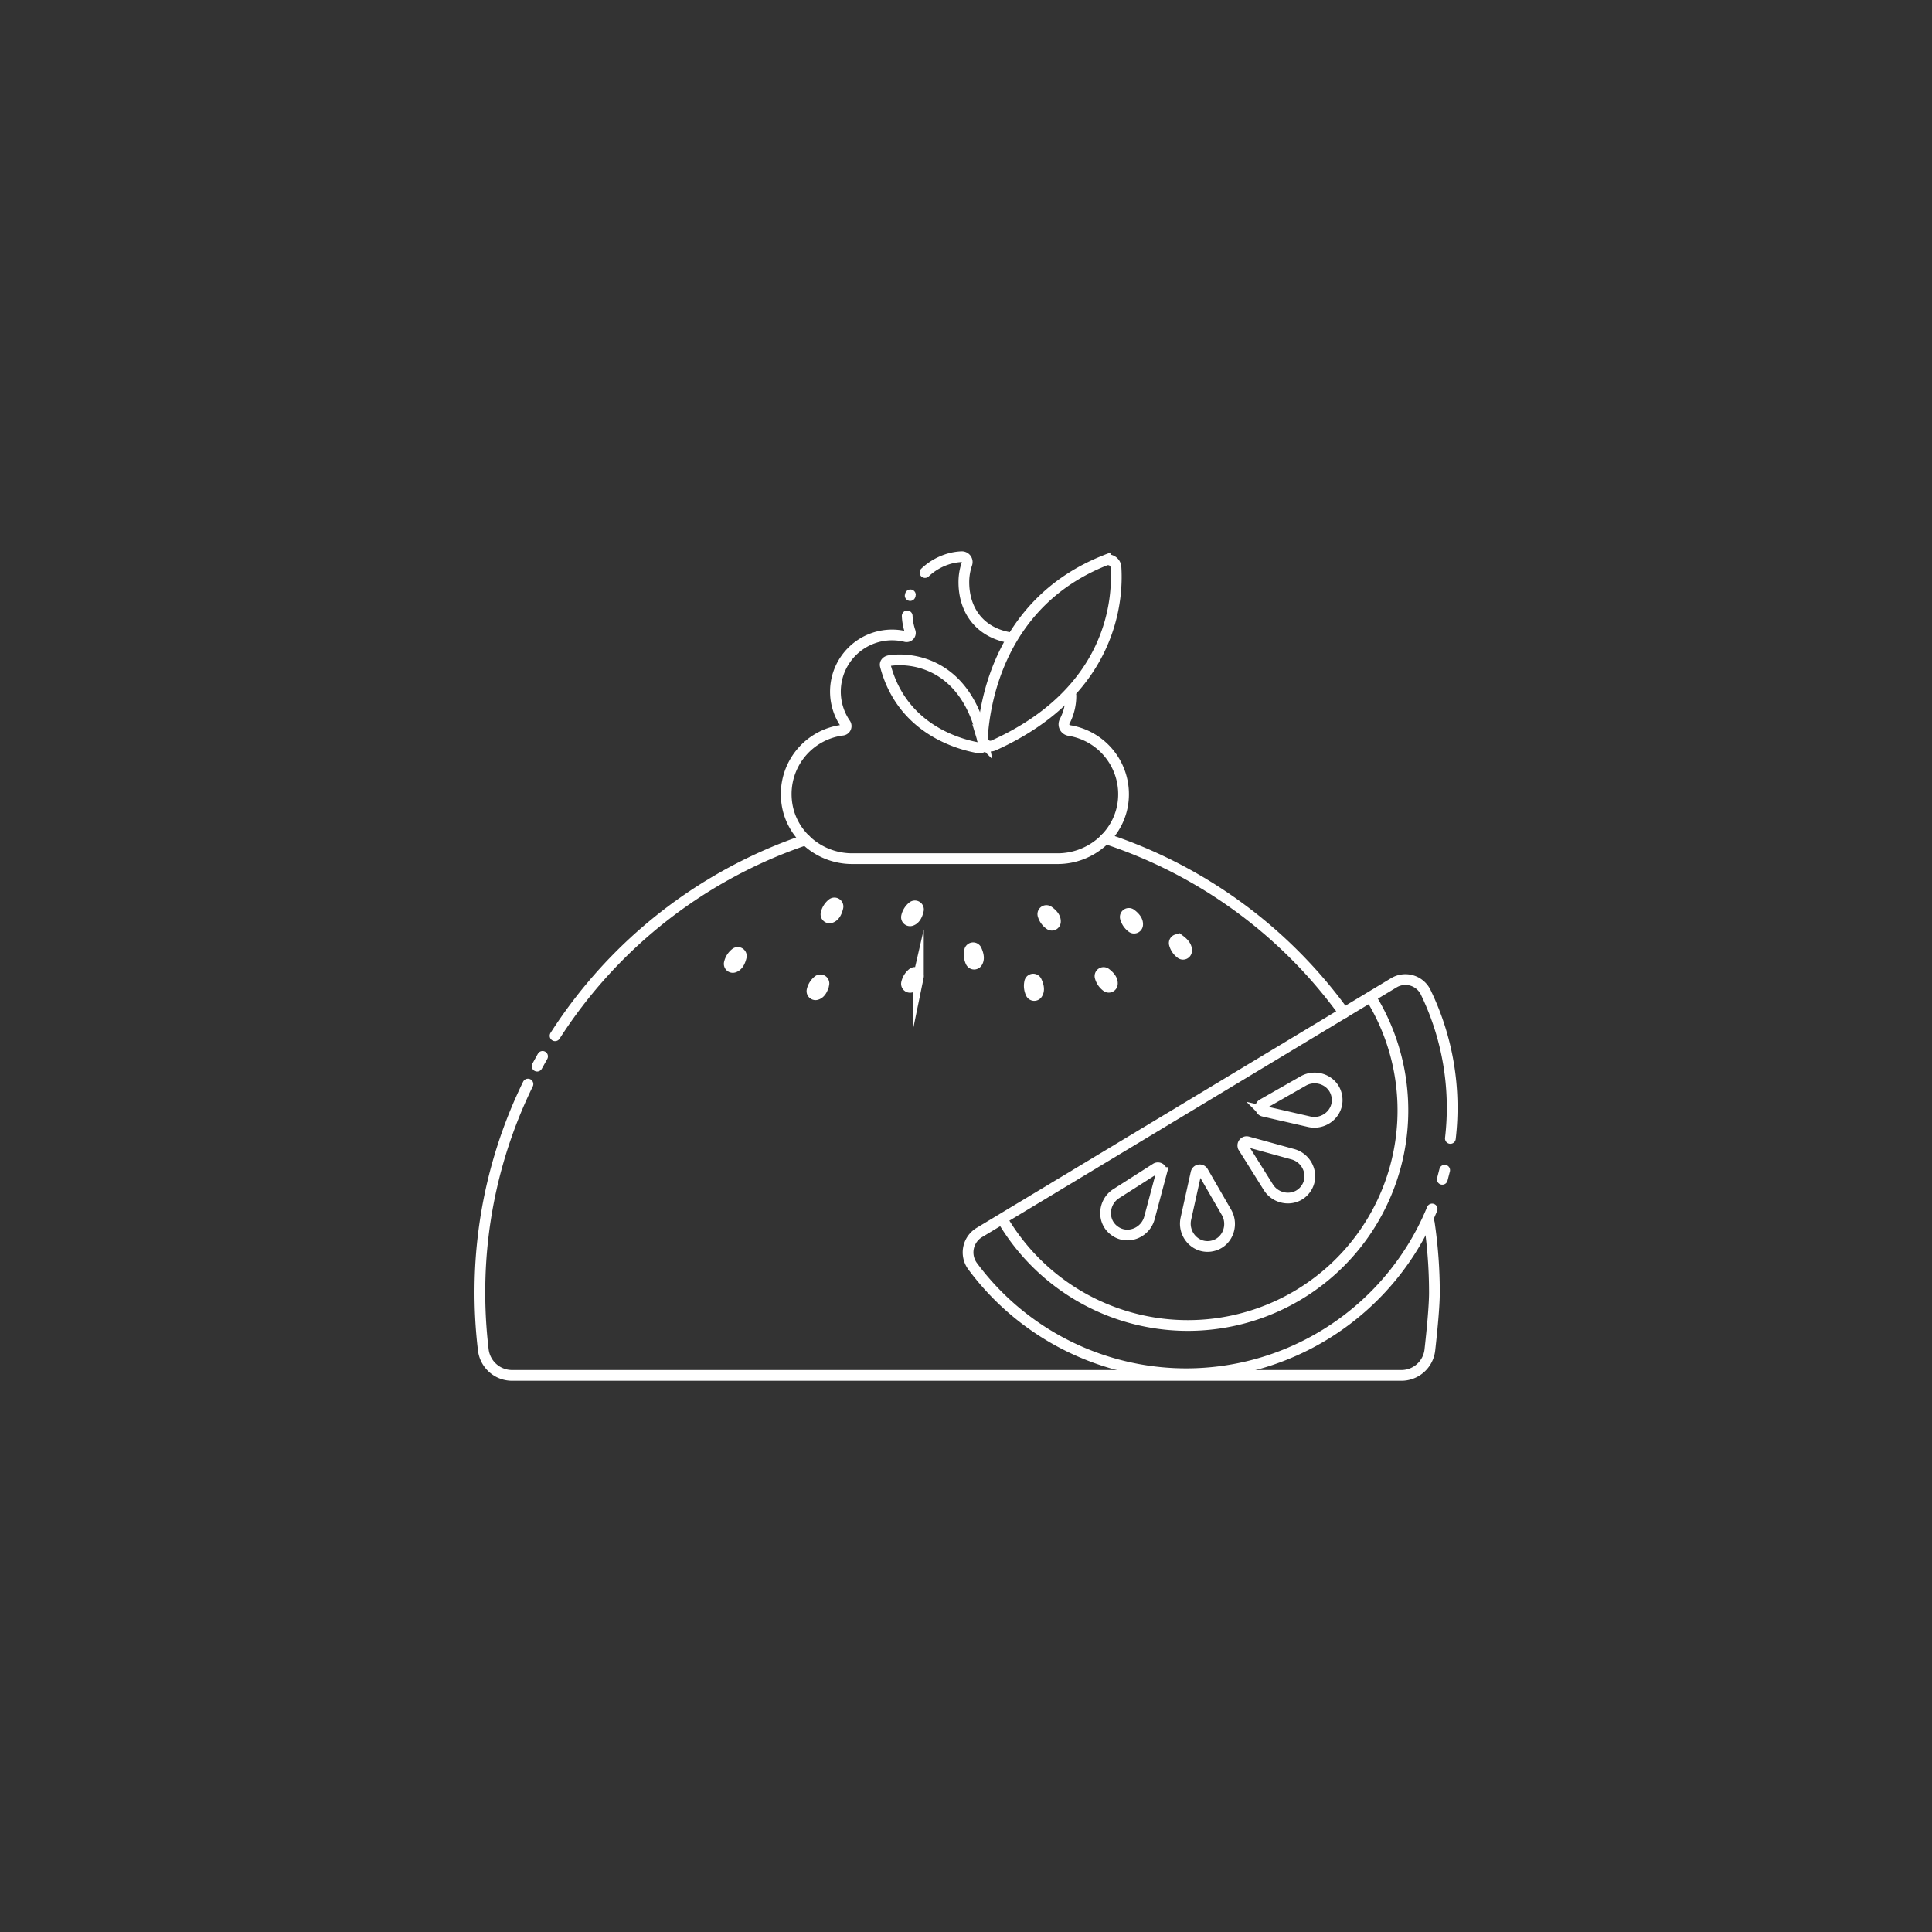 <svg xmlns="http://www.w3.org/2000/svg" viewBox="0 0 1080 1080"><rect x="0" y="0" width="1080" height="1080" fill="#333333" stroke="none"/><defs><style>.cls-1{fill:none;stroke:#fff;stroke-linecap:round;stroke-miterlimit:10;stroke-width:6px;}</style></defs><g id="Livello_3" data-name="Livello 3"><path class="cls-1" d="M751.3,566.17a267.37,267.37,0,0,0-133.4-97.39"/><path class="cls-1" d="M295.12,606a264.59,264.59,0,0,0-26.85,113.59,269.34,269.34,0,0,0,1.89,35,16.19,16.19,0,0,0,16.09,14.26H783.41a16,16,0,0,0,15.9-14.22c1.18-10.56,2.54-24.4,2.54-32.1A268.51,268.51,0,0,0,799,683.65"/><path class="cls-1" d="M303.3,590.51q-1.55,2.72-3.05,5.48"/><path class="cls-1" d="M450.37,469.49A268.73,268.73,0,0,0,310.28,579"/><path class="cls-1" d="M507.13,344.29a31.76,31.76,0,0,0,1.67,8.81,2.12,2.12,0,0,1-2.52,2.76,31.67,31.67,0,0,0-33.69,48.7,2.31,2.31,0,0,1-1.6,3.61,36,36,0,0,0-31.33,39.13C441.35,466,457.61,480,476.36,480H591.21c18.77,0,35-14,36.71-32.72a36.06,36.06,0,0,0-30.18-38.92,3.51,3.51,0,0,1-2.59-5.11,30.82,30.82,0,0,0,3.5-14.44"/><path class="cls-1" d="M508.92,332.51c0,.13-.09.27-.14.4"/><path class="cls-1" d="M564.56,356.44c-16.61-2.81-25.76-15-25.76-31.06a31.22,31.22,0,0,1,1.71-10.19,3,3,0,0,0-2.94-4,29.63,29.63,0,0,0-8.23,1.51,32.71,32.71,0,0,0-12.26,7.35"/><path class="cls-1" d="M549.17,412.39c1.2-19.77,9.86-75.79,68.58-99.15a4.44,4.44,0,0,1,6.09,3.83c1.15,17.39-1.49,69.42-68.39,99.62A4.45,4.45,0,0,1,549.17,412.39Z"/><path class="cls-1" d="M547.32,418.09c-10.68-1.8-43-10.16-52.41-46-.38-1.43.75-2.54,2.21-2.78,11.26-1.87,43.47.23,52.69,45.89A2.26,2.26,0,0,1,547.32,418.09Z"/><path class="cls-1" d="M629.13,513.2a9.81,9.81,0,0,0,3.68,5.29,2,2,0,0,0,3.13-1.52q.27-3-3.73-6A2,2,0,0,0,629.13,513.2Z"/><path class="cls-1" d="M656.5,527.8a9.72,9.72,0,0,0,3.69,5.28,2,2,0,0,0,3.12-1.51c.19-2-1.06-4-3.73-6A2,2,0,0,0,656.5,527.8Z"/><path class="cls-1" d="M615,546.25a9.73,9.73,0,0,0,3.68,5.28,2,2,0,0,0,3.13-1.51q.27-3-3.73-6A2,2,0,0,0,615,546.25Z"/><path class="cls-1" d="M583.07,511.68a9.79,9.79,0,0,0,3.82,5.19,2,2,0,0,0,3.09-1.6c.13-2-1.16-4-3.89-5.92A2,2,0,0,0,583.07,511.68Z"/><path class="cls-1" d="M575.6,549a9.75,9.75,0,0,0,.77,6.4,2,2,0,0,0,3.47.13c1.11-1.68,1-4-.46-7.06A2,2,0,0,0,575.6,549Z"/><path class="cls-1" d="M542,531.49a9.73,9.73,0,0,0,.77,6.39,2,2,0,0,0,3.47.13c1.11-1.68.95-4-.46-7.06A2,2,0,0,0,542,531.49Z"/><path class="cls-1" d="M510.14,506.87a9.77,9.77,0,0,0-3.38,5.49,2,2,0,0,0,2.63,2.26q2.88-.95,4-5.81A2,2,0,0,0,510.14,506.87Z"/><path class="cls-1" d="M411.06,532.94a9.79,9.79,0,0,0-3.38,5.48,2,2,0,0,0,2.63,2.27q2.88-.95,4.05-5.81A2,2,0,0,0,411.06,532.94Z"/><path class="cls-1" d="M510.14,544.07a9.73,9.73,0,0,0-3.38,5.48,2,2,0,0,0,2.63,2.27q2.88-.95,4-5.82A2,2,0,0,0,510.14,544.07Z"/><path class="cls-1" d="M457.3,548.21a9.73,9.73,0,0,0-3.38,5.48,2,2,0,0,0,2.63,2.26c1.92-.62,3.26-2.56,4-5.81A2,2,0,0,0,457.3,548.21Z"/><path class="cls-1" d="M465.15,505.23a9.76,9.76,0,0,0-3.39,5.48A2,2,0,0,0,464.4,513q2.87-.93,4-5.81A2,2,0,0,0,465.15,505.23Z"/><path class="cls-1" d="M800.57,675.82a148.65,148.65,0,0,1-256.93,31.93A13,13,0,0,1,547.41,689L779.14,549.4A12.59,12.59,0,0,1,797,554.73a148,148,0,0,1,13.77,81.66"/><path class="cls-1" d="M807.58,654.14q-.62,2.57-1.32,5.11"/><path class="cls-1" d="M767,558.68A120.24,120.24,0,0,1,561,682.76"/><path class="cls-1" d="M722.73,645.23c8.12,2.23,12.12,11.74,7.56,18.83-.16.25-.33.49-.51.74s-.37.47-.56.7c-5.48,6.4-15.74,5.3-20.21-1.84l-13.94-22.24a2.12,2.12,0,0,1,2.35-3.16Z"/><path class="cls-1" d="M728.53,604.27c7.32-4.16,16.87-.26,18.66,8,.06.29.11.59.16.89s.07.6.1.89c.66,8.4-7.38,14.88-15.59,13l-25.58-5.87a2.11,2.11,0,0,1-.57-3.89Z"/><path class="cls-1" d="M662.92,681.25c-1.82,8.23,4.71,16.21,13.11,15.49.3,0,.59-.06.89-.11a8.74,8.74,0,0,0,.89-.17c8.22-1.84,12-11.42,7.82-18.72L672.49,655a2.11,2.11,0,0,0-3.89.6Z"/><path class="cls-1" d="M624,667.23c-7.1,4.53-8.13,14.79-1.68,20.22.23.19.46.38.71.55s.49.35.74.51c7.12,4.51,16.6.44,18.77-7.7l6.77-25.36a2.11,2.11,0,0,0-3.17-2.33Z"/></g></svg>